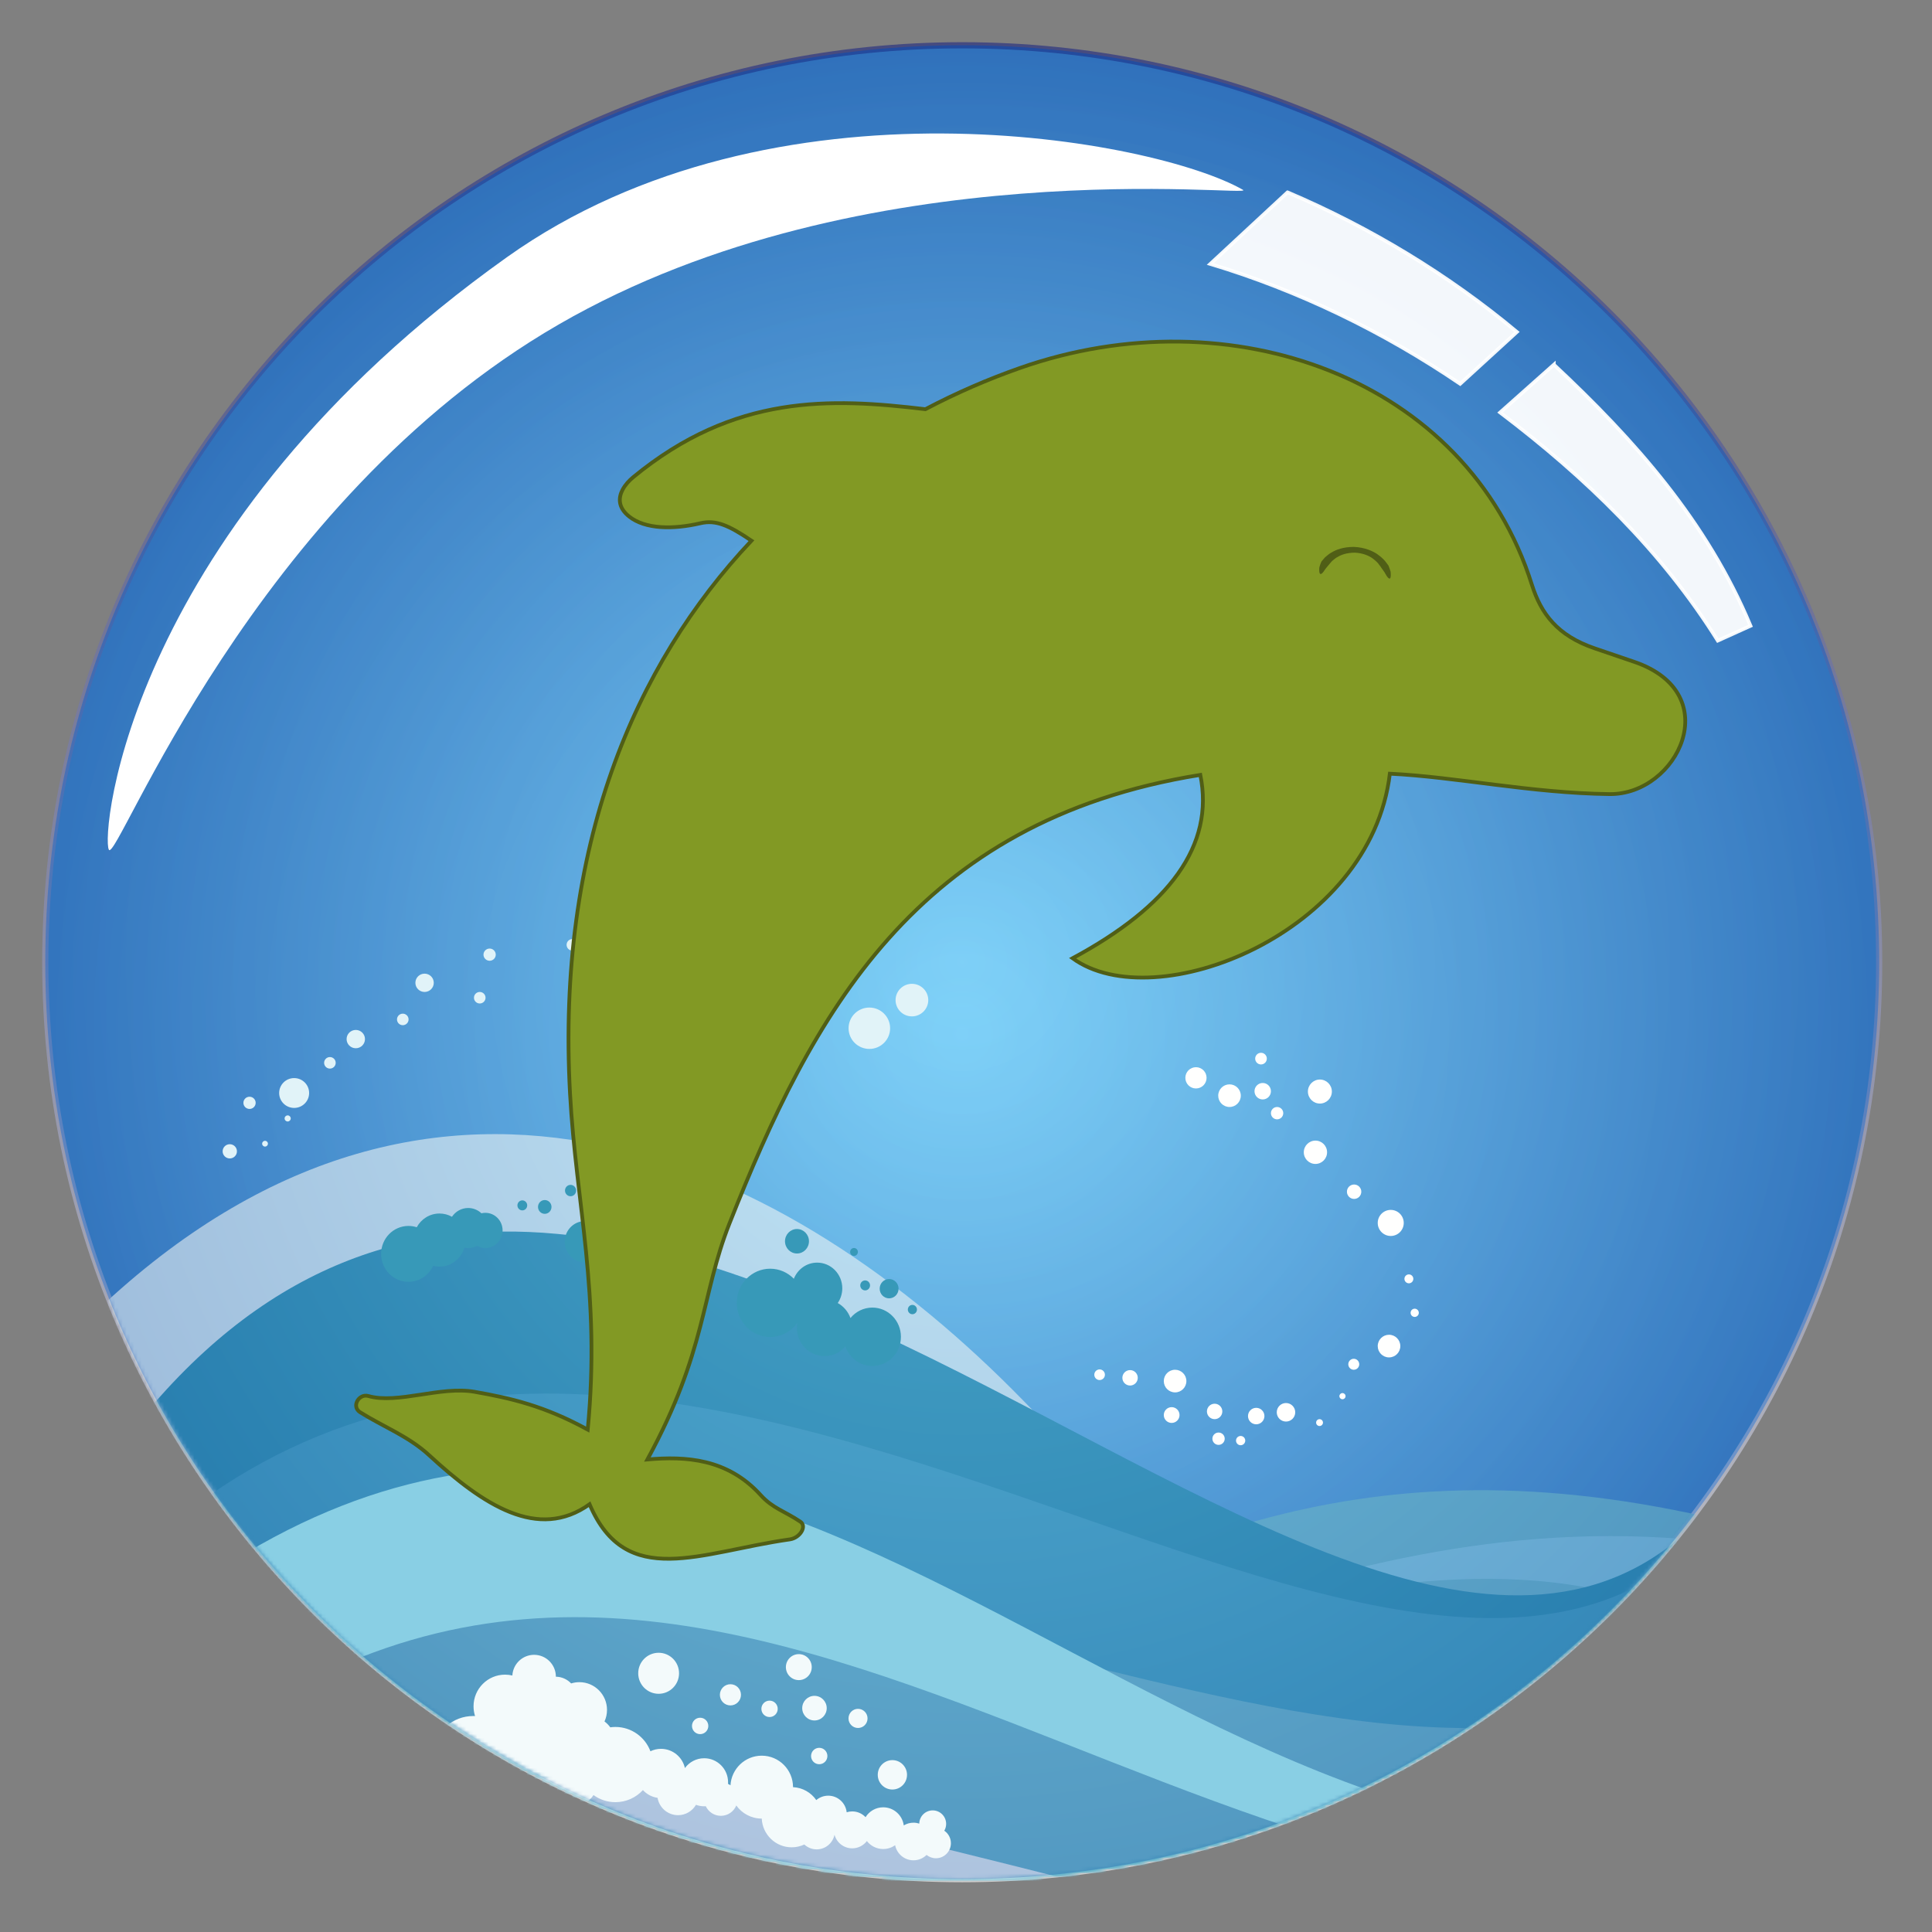 <?xml version="1.0" encoding="UTF-8"?>
<svg width="512px" height="512px" viewBox="0 0 512 512" version="1.1" xmlns="http://www.w3.org/2000/svg" xmlns:xlink="http://www.w3.org/1999/xlink">
    <rect x="0" y="0" width="512" height="512" fill="#808080" stroke="none"/>
    <!-- Generator: Sketch 50.2 (55047) - http://www.bohemiancoding.com/sketch -->
    <title>icon</title>
    <desc>Created with Sketch.</desc>
    <defs>
        <radialGradient cx="50%" cy="53.956%" fx="50%" fy="53.956%" r="96.044%" id="radialGradient-1">
            <stop stop-color="#81D4FA" offset="0%"></stop>
            <stop stop-color="#0D47A1" offset="100%"></stop>
        </radialGradient>
        <linearGradient x1="48.546%" y1="98.379%" x2="49.136%" y2="-2.686%" id="linearGradient-2">
            <stop stop-color="#FFFFFF" stop-opacity="0.6" offset="0%"></stop>
            <stop stop-color="#1A237E" stop-opacity="0.6" offset="100%"></stop>
        </linearGradient>
        <path d="M486,243 C486,377.201 377.209,486 243,486 C108.799,486 0,377.209 0,243 C0,108.799 108.793,0 243,0 C377.201,0 486,108.791 486,243 Z" id="path-3"></path>
        <radialGradient cx="50%" cy="50%" fx="50%" fy="50%" r="50%" id="radialGradient-5">
            <stop stop-color="#81D4FA" offset="0%"></stop>
            <stop stop-color="#0D47A1" offset="100%"></stop>
        </radialGradient>
        <path d="M486,243 C486,377.201 377.209,486 243,486 C108.799,486 0,377.209 0,243 C0,108.799 108.793,0 243,0 C377.201,0 486,108.791 486,243 Z" id="path-6"></path>
        <linearGradient x1="-3.722%" y1="78.87%" x2="121.458%" y2="-22.17%" id="linearGradient-8">
            <stop stop-color="#FFFFFF" offset="0%"></stop>
            <stop stop-color="#FFFFFF" offset="100%"></stop>
        </linearGradient>
    </defs>
    <g id="icon" stroke="none" stroke-width="1" fill="none" fill-rule="evenodd">
        <g id="globe" transform="translate(12, 12)" fill="url(#radialGradient-1)" fill-rule="nonzero" stroke="url(#linearGradient-2)" stroke-width="1.638">
            <path d="M486,243 C486,377.201 377.209,486 243,486 C108.799,486 0,377.209 0,243 C0,108.799 108.793,0 243,0 C377.201,0 486,108.791 486,243 Z"></path>
        </g>
        <g id="waves" transform="translate(12, 12)">
            <mask id="mask-4" fill="white">
                <use xlink:href="#path-3"></use>
            </mask>
            <g id="globe" fill-rule="nonzero"></g>
            <path d="M16,550 L16,333.168 C104.545,251.567 196.593,294.956 259.271,359.261 C312.359,413.729 383.224,481.185 449.775,408.114 L449.775,550 L16,550" id="Fill-10" fill="#E1F3F8" mask="url(#mask-4)"></path>
            <path d="M449.775,550 L449.775,392.261 C250.271,341.452 231.952,518.734 16,427.572 L16,550 L449.775,550" id="Fill-11" fill="#72BED1" mask="url(#mask-4)"></path>
            <path d="M444.079,396.842 C390.501,390.364 344.451,402.703 299.555,417.922 C346.825,408.712 394.456,397.524 436.333,417.741 C438.914,410.775 441.498,403.808 444.079,396.842" id="Fill-12" fill="#89CFE4" mask="url(#mask-4)"></path>
            <path d="M16,550 L16,376.407 C151.22,183.995 359.966,513.327 449.775,376.407 L449.775,550 L16,550" id="Fill-13" fill="#3799B8" mask="url(#mask-4)"></path>
            <path d="M16,550 L16,408.115 C158.428,257.501 367.175,501.436 449.775,383.252 L449.775,550 L16,550" id="Fill-14" fill="#49A7C5" mask="url(#mask-4)"></path>
            <path d="M16,550 L16,441.264 C181.495,342.538 332.574,496.392 449.775,427.572 L449.775,550 L16,550 L237.347,524.325" id="Fill-15" fill="#72BED1" mask="url(#mask-4)"></path>
            <path d="M16,512.338 L16,475.134 C175.369,407.035 391.683,572.781 449.775,473.692 L449.775,504.104 C332.574,545.498 181.495,452.953 16,512.338" id="Fill-16" fill="#F3FAFB" mask="url(#mask-4)"></path>
        </g>
        <path d="M498,255 C498,389.201 389.209,498 255,498 C120.799,498 12,389.209 12,255 C12,120.799 120.793,12 255,12 C389.201,12 498,120.791 498,255 Z" id="globe-gradient" fill-opacity="0.3" fill="url(#radialGradient-5)" fill-rule="nonzero"></path>
        <g id="bubbles" transform="translate(12, 12)">
            <mask id="mask-7" fill="white">
                <use xlink:href="#path-6"></use>
            </mask>
            <g id="globe-copy" fill-rule="nonzero"></g>
            <path d="M16,473.818 L16,427.193 C179.264,281.419 290.189,502.59 450,472.379 L450,486.573 C294.071,511.92 162.047,327 16,473.818" id="Fill-18" fill="#89CFE4" mask="url(#mask-7)"></path>
            <path d="M162.545,426 C159.557,426 157.135,428.433 157.135,431.436 C157.135,434.439 159.557,436.873 162.545,436.873 C165.533,436.873 167.955,434.439 167.955,431.436 C167.955,428.433 165.533,426 162.545,426 Z M173.545,443.216 C172.35,443.216 171.383,444.189 171.383,445.39 C171.383,446.591 172.35,447.565 173.545,447.565 C174.74,447.565 175.71,446.591 175.71,445.39 C175.71,444.189 174.74,443.216 173.545,443.216 Z M181.571,434.335 C180.027,434.335 178.776,435.593 178.776,437.145 C178.776,438.696 180.027,439.954 181.571,439.954 C183.115,439.954 184.365,438.696 184.365,437.145 C184.365,435.593 183.115,434.335 181.571,434.335 Z M191.941,438.686 C190.745,438.686 189.776,439.659 189.776,440.86 C189.776,442.061 190.745,443.034 191.941,443.034 C193.136,443.034 194.104,442.061 194.104,440.86 C194.104,439.659 193.136,438.686 191.941,438.686 Z M205.104,451.189 C203.909,451.189 202.941,452.162 202.941,453.363 C202.941,454.564 203.909,455.538 205.104,455.538 C206.299,455.538 207.269,454.564 207.269,453.363 C207.269,452.162 206.299,451.189 205.104,451.189 Z M215.384,440.86 C213.99,440.86 212.86,441.996 212.86,443.396 C212.86,444.798 213.99,445.933 215.384,445.933 C216.779,445.933 217.909,444.798 217.909,443.396 C217.909,441.996 216.779,440.86 215.384,440.86 Z M224.491,454.451 C222.35,454.451 220.614,456.195 220.614,458.347 C220.614,460.499 222.35,462.243 224.491,462.243 C226.632,462.243 228.369,460.499 228.369,458.347 C228.369,456.195 226.632,454.451 224.491,454.451 Z M199.694,426.362 C197.802,426.362 196.268,427.903 196.268,429.805 C196.268,431.707 197.802,433.249 199.694,433.249 C201.587,433.249 203.121,431.707 203.121,429.805 C203.121,427.903 201.587,426.362 199.694,426.362 Z M203.843,437.416 C202.049,437.416 200.596,438.876 200.596,440.678 C200.596,442.479 202.049,443.94 203.843,443.94 C205.635,443.94 207.089,442.479 207.089,440.678 C207.089,438.876 205.635,437.416 203.843,437.416 Z M113.402,442.763 C113.568,442.763 113.732,442.766 113.895,442.773 C113.635,441.96 113.493,441.093 113.493,440.194 C113.493,435.558 117.234,431.799 121.848,431.799 C122.513,431.799 123.161,431.878 123.781,432.025 C123.945,428.97 126.462,426.543 129.543,426.543 C132.731,426.543 135.314,429.14 135.314,432.343 C136.907,432.366 138.341,433.047 139.359,434.127 C140.051,433.909 140.786,433.792 141.548,433.792 C145.588,433.792 148.864,437.083 148.864,441.143 C148.864,442.236 148.627,443.273 148.201,444.205 C148.786,444.641 149.301,445.165 149.73,445.756 C150.176,445.695 150.631,445.661 151.092,445.661 C155.334,445.661 158.952,448.337 160.371,452.1 C161.22,451.689 162.171,451.46 163.176,451.46 C166.27,451.46 168.86,453.637 169.51,456.55 C170.663,454.976 172.519,453.953 174.613,453.953 C178.112,453.953 180.949,456.804 180.949,460.318 C180.949,460.462 180.943,460.604 180.934,460.745 C181.162,460.854 181.379,460.982 181.584,461.126 C181.833,456.747 185.445,453.273 189.865,453.273 C194.447,453.273 198.161,457.005 198.161,461.609 L198.161,461.617 C200.716,461.733 202.953,463.06 204.322,465.041 C205.179,464.313 206.285,463.874 207.495,463.874 C210.026,463.874 212.11,465.798 212.379,468.27 C212.843,468.123 213.337,468.042 213.851,468.042 C215.241,468.042 216.495,468.628 217.383,469.568 C218.354,467.999 220.083,466.956 222.055,466.956 C224.847,466.956 227.153,469.047 227.508,471.755 C228.259,471.296 229.14,471.032 230.082,471.032 C230.617,471.032 231.131,471.118 231.615,471.275 C231.655,469.333 233.234,467.771 235.176,467.771 C237.143,467.771 238.738,469.373 238.738,471.349 C238.738,472.011 238.558,472.631 238.249,473.162 C239.305,473.878 240,475.092 240,476.469 C240,478.672 238.223,480.455 236.031,480.455 C235.092,480.455 234.229,480.126 233.55,479.578 C232.655,480.459 231.432,481 230.082,481 C227.679,481 225.675,479.282 225.22,477.003 C224.325,477.636 223.234,478.01 222.055,478.01 C220.299,478.01 218.735,477.182 217.728,475.894 C216.839,477.069 215.434,477.828 213.851,477.828 C211.606,477.828 209.719,476.302 209.154,474.227 C208.704,476.437 206.76,478.101 204.428,478.101 C203.163,478.101 202.013,477.611 201.152,476.811 C200.134,477.288 198.999,477.556 197.8,477.556 C193.54,477.556 190.062,474.181 189.874,469.945 L189.865,469.945 C187.089,469.945 184.633,468.575 183.127,466.471 C182.461,468.08 180.881,469.211 179.04,469.211 C177.274,469.211 175.749,468.172 175.039,466.669 C174.898,466.678 174.757,466.683 174.613,466.683 C173.848,466.683 173.115,466.546 172.437,466.296 C171.482,467.936 169.71,469.04 167.684,469.04 C164.963,469.04 162.704,467.053 162.262,464.444 C160.734,464.228 159.376,463.478 158.383,462.385 C156.571,464.359 153.976,465.596 151.092,465.596 C148.927,465.596 146.924,464.898 145.292,463.714 C144.102,465.505 142.073,466.683 139.769,466.683 C138.102,466.683 136.579,466.066 135.413,465.047 C133.805,469.389 129.644,472.482 124.764,472.482 C119.678,472.482 115.374,469.124 113.925,464.496 C113.752,464.504 113.578,464.509 113.402,464.509 C110.831,464.509 108.469,463.606 106.612,462.101 C105.498,463.349 103.881,464.135 102.082,464.135 C98.724,464.135 96,461.399 96,458.025 C96,454.649 98.724,451.913 102.082,451.913 C102.295,451.913 102.504,451.925 102.712,451.947 C103.52,446.743 107.999,442.763 113.402,442.763 Z" id="Fill-19" fill="#F3FAFB" mask="url(#mask-7)"></path>
            <path d="M112.071,308.131 C113.426,308.131 114.66,308.664 115.585,309.535 C115.92,309.454 116.271,309.411 116.631,309.411 C119.15,309.411 121.192,311.499 121.192,314.074 C121.192,316.648 119.15,318.736 116.631,318.736 C115.832,318.736 115.081,318.525 114.43,318.158 C113.721,318.526 112.921,318.736 112.071,318.736 C111.728,318.736 111.395,318.702 111.071,318.637 C110.227,321.549 107.591,323.672 104.47,323.672 C103.889,323.672 103.327,323.599 102.79,323.461 C101.627,325.964 99.132,327.694 96.242,327.694 C92.242,327.694 89,324.379 89,320.29 C89,316.201 92.242,312.885 96.242,312.885 C97.008,312.885 97.746,313.007 98.441,313.232 C99.613,311.063 101.873,309.594 104.47,309.594 C105.669,309.594 106.795,309.907 107.776,310.458 C108.71,309.054 110.284,308.131 112.071,308.131 Z M200.89,335.091 C200.837,335.154 200.786,335.218 200.736,335.284 C200.756,335.197 200.773,335.11 200.79,335.023 L200.89,335.091 Z M204.557,322.608 C201.756,322.608 199.359,324.379 198.377,326.886 C196.773,325.24 194.556,324.221 192.103,324.221 C187.213,324.221 183.25,328.273 183.25,333.271 C183.25,338.269 187.213,342.321 192.103,342.321 C195.073,342.321 197.699,340.827 199.305,338.536 C199.227,338.975 199.185,339.429 199.185,339.892 C199.185,344.027 202.464,347.379 206.509,347.379 C208.714,347.379 210.691,346.382 212.035,344.806 C213.064,347.83 215.876,350 219.184,350 C223.364,350 226.753,346.536 226.753,342.263 C226.753,337.99 223.364,334.525 219.184,334.525 C216.853,334.525 214.769,335.602 213.381,337.296 C212.764,335.59 211.556,334.177 210.011,333.315 C210.769,332.211 211.214,330.865 211.214,329.413 C211.214,325.655 208.235,322.608 204.557,322.608 Z M126.418,306.114 C127.135,306.114 127.715,306.706 127.715,307.438 C127.715,308.172 127.135,308.765 126.418,308.765 C125.703,308.765 125.122,308.172 125.122,307.438 C125.122,306.706 125.703,306.114 126.418,306.114 Z M132.365,306.022 C133.352,306.022 134.154,306.841 134.154,307.85 C134.154,308.861 133.352,309.679 132.365,309.679 C131.378,309.679 130.577,308.861 130.577,307.85 C130.577,306.841 131.378,306.022 132.365,306.022 Z M139.206,302 C140.021,302 140.681,302.675 140.681,303.508 C140.681,304.341 140.021,305.016 139.206,305.016 C138.391,305.016 137.73,304.341 137.73,303.508 C137.73,302.675 138.391,302 139.206,302 Z M168.625,309.04 C167.515,309.04 166.613,309.96 166.613,311.096 C166.613,312.232 167.515,313.153 168.625,313.153 C169.738,313.153 170.638,312.232 170.638,311.096 C170.638,309.96 169.738,309.04 168.625,309.04 Z M171.532,315.347 C172.519,315.347 173.32,316.165 173.32,317.176 C173.32,318.185 172.519,319.002 171.532,319.002 C170.544,319.002 169.743,318.185 169.743,317.176 C169.743,316.165 170.544,315.347 171.532,315.347 Z M217.272,327.322 C217.989,327.322 218.569,327.916 218.569,328.648 C218.569,329.38 217.989,329.973 217.272,329.973 C216.557,329.973 215.976,329.38 215.976,328.648 C215.976,327.916 216.557,327.322 217.272,327.322 Z M223.625,326.955 C225.008,326.955 226.13,328.102 226.13,329.515 C226.13,330.929 225.008,332.075 223.625,332.075 C222.243,332.075 221.122,330.929 221.122,329.515 C221.122,328.102 222.243,326.955 223.625,326.955 Z M229.793,333.813 C230.46,333.813 231,334.365 231,335.047 C231,335.728 230.46,336.282 229.793,336.282 C229.125,336.282 228.585,335.728 228.585,335.047 C228.585,334.365 229.125,333.813 229.793,333.813 Z M214.322,318.729 C214.89,318.729 215.35,319.199 215.35,319.78 C215.35,320.361 214.89,320.831 214.322,320.831 C213.753,320.831 213.294,320.361 213.294,319.78 C213.294,319.199 213.753,318.729 214.322,318.729 Z M199.21,313.701 C200.962,313.701 202.384,315.154 202.384,316.946 C202.384,318.738 200.962,320.19 199.21,320.19 C197.456,320.19 196.034,318.738 196.034,316.946 C196.034,315.154 197.456,313.701 199.21,313.701 Z M143.011,311.605 C144.55,311.605 145.938,312.268 146.916,313.329 C148.08,311.209 150.3,309.777 152.846,309.777 C155.801,309.777 158.314,311.705 159.251,314.396 C159.804,314.246 160.384,314.165 160.985,314.165 C164.689,314.165 167.691,317.235 167.691,321.021 C167.691,324.808 164.689,327.878 160.985,327.878 C160.258,327.878 159.561,327.76 158.907,327.542 C157.797,328.761 156.214,329.523 154.456,329.523 C151.099,329.523 148.376,326.74 148.376,323.305 C148.376,322.881 148.418,322.464 148.498,322.063 C147.989,321.628 147.541,321.118 147.173,320.55 C146.19,321.786 144.691,322.575 143.011,322.575 C140.047,322.575 137.646,320.119 137.646,317.09 C137.646,314.06 140.047,311.605 143.011,311.605 Z" id="Fill-21" fill="#3799B8" mask="url(#mask-7)"></path>
            <path d="M287.48,351.09 C288.607,351.09 289.521,352.007 289.521,353.136 C289.521,354.265 288.607,355.181 287.48,355.181 C286.352,355.181 285.439,354.265 285.439,353.136 C285.439,352.007 286.352,351.09 287.48,351.09 Z M298.502,360.909 C299.655,360.909 300.588,361.844 300.588,362.999 C300.588,364.155 299.655,365.09 298.502,365.09 C297.349,365.09 296.416,364.155 296.416,362.999 C296.416,361.844 297.349,360.909 298.502,360.909 Z M309.888,360 C311.015,360 311.929,360.915 311.929,362.045 C311.929,363.175 311.015,364.091 309.888,364.091 C308.76,364.091 307.847,363.175 307.847,362.045 C307.847,360.915 308.76,360 309.888,360 Z M316.781,368.545 C317.458,368.545 318.006,369.094 318.006,369.773 C318.006,370.45 317.458,371 316.781,371 C316.105,371 315.558,370.45 315.558,369.773 C315.558,369.094 316.105,368.545 316.781,368.545 Z M328.801,359.818 C330.154,359.818 331.251,360.916 331.251,362.272 C331.251,363.628 330.154,364.726 328.801,364.726 C327.449,364.726 326.353,363.628 326.353,362.272 C326.353,360.916 327.449,359.818 328.801,359.818 Z M320.91,361.09 C322.112,361.09 323.087,362.066 323.087,363.271 C323.087,364.477 322.112,365.455 320.91,365.455 C319.707,365.455 318.733,364.477 318.733,363.271 C318.733,362.066 319.707,361.09 320.91,361.09 Z M299.409,350.999 C301.063,350.999 302.403,352.342 302.403,354 C302.403,355.656 301.063,356.999 299.409,356.999 C297.756,356.999 296.416,355.656 296.416,354 C296.416,352.342 297.756,350.999 299.409,350.999 Z M310.931,367.636 C311.832,367.636 312.563,368.369 312.563,369.272 C312.563,370.175 311.832,370.908 310.931,370.908 C310.028,370.908 309.297,370.175 309.297,369.272 C309.297,368.369 310.028,367.636 310.931,367.636 Z M336.603,290.273 C338.306,290.273 339.688,291.657 339.688,293.363 C339.688,295.07 338.306,296.454 336.603,296.454 C334.9,296.454 333.519,295.07 333.519,293.363 C333.519,291.657 334.9,290.273 336.603,290.273 Z M346.854,301.909 C347.906,301.909 348.759,302.764 348.759,303.818 C348.759,304.873 347.906,305.727 346.854,305.727 C345.802,305.727 344.949,304.873 344.949,303.818 C344.949,302.764 345.802,301.909 346.854,301.909 Z M356.561,308.637 C358.465,308.637 360.007,310.182 360.007,312.091 C360.007,313.999 358.465,315.545 356.561,315.545 C354.657,315.545 353.113,313.999 353.113,312.091 C353.113,310.182 354.657,308.637 356.561,308.637 Z M361.368,325.727 C362.019,325.727 362.548,326.256 362.548,326.908 C362.548,327.562 362.019,328.09 361.368,328.09 C360.717,328.09 360.189,327.562 360.189,326.908 C360.189,326.256 360.717,325.727 361.368,325.727 Z M356.107,341.727 C357.759,341.727 359.1,343.069 359.1,344.727 C359.1,346.384 357.759,347.726 356.107,347.726 C354.453,347.726 353.113,346.384 353.113,344.727 C353.113,343.069 354.453,341.727 356.107,341.727 Z M362.911,334.818 C363.512,334.818 364,335.306 364,335.909 C364,336.512 363.512,336.999 362.911,336.999 C362.31,336.999 361.823,336.512 361.823,335.909 C361.823,335.306 362.31,334.818 362.911,334.818 Z M346.763,348.091 C347.565,348.091 348.214,348.742 348.214,349.544 C348.214,350.348 347.565,350.999 346.763,350.999 C345.962,350.999 345.312,350.348 345.312,349.544 C345.312,348.742 345.962,348.091 346.763,348.091 Z M343.769,357.181 C344.221,357.181 344.586,357.547 344.586,357.999 C344.586,358.451 344.221,358.817 343.769,358.817 C343.318,358.817 342.953,358.451 342.953,357.999 C342.953,357.547 343.318,357.181 343.769,357.181 Z M337.692,364.091 C338.193,364.091 338.6,364.498 338.6,365 C338.6,365.502 338.193,365.909 337.692,365.909 C337.19,365.909 336.784,365.502 336.784,365 C336.784,364.498 337.19,364.091 337.692,364.091 Z M313.833,275.364 C315.487,275.364 316.826,276.706 316.826,278.364 C316.826,280.021 315.487,281.363 313.833,281.363 C312.179,281.363 310.84,280.021 310.84,278.364 C310.84,276.706 312.179,275.364 313.833,275.364 Z M322.633,275.001 C323.835,275.001 324.81,275.977 324.81,277.182 C324.81,278.387 323.835,279.364 322.633,279.364 C321.431,279.364 320.455,278.387 320.455,277.182 C320.455,275.977 321.431,275.001 322.633,275.001 Z M326.442,281.364 C327.345,281.364 328.076,282.096 328.076,283 C328.076,283.903 327.345,284.636 326.442,284.636 C325.541,284.636 324.81,283.903 324.81,283 C324.81,282.096 325.541,281.364 326.442,281.364 Z M304.943,270.818 C306.496,270.818 307.755,272.079 307.755,273.636 C307.755,275.192 306.496,276.454 304.943,276.454 C303.39,276.454 302.131,275.192 302.131,273.636 C302.131,272.079 303.39,270.818 304.943,270.818 Z M322.18,267 C323.031,267 323.721,267.692 323.721,268.545 C323.721,269.4 323.031,270.09 322.18,270.09 C321.328,270.09 320.637,269.4 320.637,268.545 C320.637,267.692 321.328,267 322.18,267 Z M337.782,274.09 C339.536,274.09 340.957,275.516 340.957,277.272 C340.957,279.03 339.536,280.454 337.782,280.454 C336.029,280.454 334.607,279.03 334.607,277.272 C334.607,275.516 336.029,274.09 337.782,274.09 Z M279.406,350.909 C280.183,350.909 280.813,351.539 280.813,352.318 C280.813,353.095 280.183,353.726 279.406,353.726 C278.63,353.726 278,353.095 278,352.318 C278,351.539 278.63,350.909 279.406,350.909 Z" id="Fill-23" fill="#FFFFFE" mask="url(#mask-7)"></path>
            <path d="M229.668,248.723 C232.061,248.723 234,250.655 234,253.036 C234,255.418 232.061,257.35 229.668,257.35 C227.275,257.35 225.336,255.418 225.336,253.036 C225.336,250.655 227.275,248.723 229.668,248.723 Z M214.054,242.792 C215.2,242.792 216.131,243.718 216.131,244.858 C216.131,246 215.2,246.926 214.054,246.926 C212.908,246.926 211.979,246 211.979,244.858 C211.979,243.718 212.908,242.792 214.054,242.792 Z M206.292,248.364 C208.136,248.364 209.632,249.852 209.632,251.688 C209.632,253.525 208.136,255.013 206.292,255.013 C204.449,255.013 202.953,253.525 202.953,251.688 C202.953,249.852 204.449,248.364 206.292,248.364 Z M182.195,241.175 C183.691,241.175 184.902,242.381 184.902,243.871 C184.902,245.359 183.691,246.567 182.195,246.567 C180.7,246.567 179.489,245.359 179.489,243.871 C179.489,242.381 180.7,241.175 182.195,241.175 Z M166.582,241.534 C169.125,241.534 171.185,243.586 171.185,246.117 C171.185,248.648 169.125,250.7 166.582,250.7 C164.04,250.7 161.98,248.648 161.98,246.117 C161.98,243.586 164.04,241.534 166.582,241.534 Z M173.532,255.372 C174.329,255.372 174.975,256.016 174.975,256.81 C174.975,257.605 174.329,258.248 173.532,258.248 C172.734,258.248 172.087,257.605 172.087,256.81 C172.087,256.016 172.734,255.372 173.532,255.372 Z M173.17,229.853 C174.665,229.853 175.877,231.06 175.877,232.548 C175.877,234.037 174.665,235.244 173.17,235.244 C171.675,235.244 170.463,234.037 170.463,232.548 C170.463,231.06 171.675,229.853 173.17,229.853 Z M182.827,225 C185.071,225 186.888,226.81 186.888,229.044 C186.888,231.278 185.071,233.088 182.827,233.088 C180.585,233.088 178.766,231.278 178.766,229.044 C178.766,226.81 180.585,225 182.827,225 Z M139.688,236.861 C140.535,236.861 141.223,237.546 141.223,238.389 C141.223,239.233 140.535,239.917 139.688,239.917 C138.839,239.917 138.153,239.233 138.153,238.389 C138.153,237.546 138.839,236.861 139.688,236.861 Z M154.579,235.603 C156.672,235.603 158.369,237.293 158.369,239.378 C158.369,241.461 156.672,243.151 154.579,243.151 C152.485,243.151 150.788,241.461 150.788,239.378 C150.788,237.293 152.485,235.603 154.579,235.603 Z M117.756,239.378 C118.653,239.378 119.38,240.102 119.38,240.995 C119.38,241.887 118.653,242.612 117.756,242.612 C116.86,242.612 116.131,241.887 116.131,240.995 C116.131,240.102 116.86,239.378 117.756,239.378 Z M115.139,250.879 C115.986,250.879 116.674,251.564 116.674,252.408 C116.674,253.251 115.986,253.935 115.139,253.935 C114.292,253.935 113.604,253.251 113.604,252.408 C113.604,251.564 114.292,250.879 115.139,250.879 Z M100.518,246.027 C101.865,246.027 102.955,247.113 102.955,248.454 C102.955,249.794 101.865,250.879 100.518,250.879 C99.172,250.879 98.082,249.794 98.082,248.454 C98.082,247.113 99.172,246.027 100.518,246.027 Z M94.742,256.63 C95.589,256.63 96.277,257.315 96.277,258.158 C96.277,259.002 95.589,259.686 94.742,259.686 C93.895,259.686 93.209,259.002 93.209,258.158 C93.209,257.315 93.895,256.63 94.742,256.63 Z M82.288,260.944 C83.634,260.944 84.724,262.03 84.724,263.37 C84.724,264.711 83.634,265.796 82.288,265.796 C80.942,265.796 79.852,264.711 79.852,263.37 C79.852,262.03 80.942,260.944 82.288,260.944 Z M75.429,268.133 C76.276,268.133 76.963,268.818 76.963,269.66 C76.963,270.505 76.276,271.188 75.429,271.188 C74.582,271.188 73.894,270.505 73.894,269.66 C73.894,268.818 74.582,268.133 75.429,268.133 Z M64.238,283.588 C64.686,283.588 65.05,283.95 65.05,284.397 C65.05,284.843 64.686,285.205 64.238,285.205 C63.789,285.205 63.426,284.843 63.426,284.397 C63.426,283.95 63.789,283.588 64.238,283.588 Z M58.237,290.328 C58.66,290.328 59.003,290.67 59.003,291.091 C59.003,291.513 58.66,291.855 58.237,291.855 C57.812,291.855 57.469,291.513 57.469,291.091 C57.469,290.67 57.812,290.328 58.237,290.328 Z M48.894,291.227 C49.941,291.227 50.791,292.071 50.791,293.113 C50.791,294.155 49.941,295 48.894,295 C47.848,295 47,294.155 47,293.113 C47,292.071 47.848,291.227 48.894,291.227 Z M54.129,278.646 C55.026,278.646 55.755,279.369 55.755,280.263 C55.755,281.156 55.026,281.88 54.129,281.88 C53.233,281.88 52.505,281.156 52.505,280.263 C52.505,279.369 53.233,278.646 54.129,278.646 Z M65.953,273.704 C68.145,273.704 69.924,275.473 69.924,277.657 C69.924,279.841 68.145,281.611 65.953,281.611 C63.76,281.611 61.98,279.841 61.98,277.657 C61.98,275.473 63.76,273.704 65.953,273.704 Z M218.387,255.013 C221.426,255.013 223.891,257.468 223.891,260.495 C223.891,263.522 221.426,265.976 218.387,265.976 C215.346,265.976 212.881,263.522 212.882,260.495 C212.882,257.468 215.346,255.013 218.387,255.013 Z" id="Fill-24" fill="#E1F3F8" mask="url(#mask-7)"></path>
        </g>
        <g id="dolphin" transform="translate(46, 27)">
            <path d="M141.641,89.165 C140.164,89.163 138.638,89.575 137.388,90.095 C105.318,103.424 94.296,126.36 85.139,150.002 C77.475,155.215 70.307,160.932 63.698,167.026 C20.344,207 10.381,272.702 50.748,313.75 C56.401,319.498 59.471,326.056 57.832,336.299 L56.054,347.348 C51.961,372.926 81.794,374.035 90.089,357.959 C99.65,339.43 105.123,319.96 112.638,304.028 C152.501,319.525 199.083,279.444 195.298,252.75 C171.109,268.888 151.261,271.98 136.499,259.833 C182.724,198.75 241.305,198.85 300.056,205.464 C320.424,207.757 332.693,215.944 365.474,215.624 C359.904,224.198 355.278,234.245 359.717,246.569 C361.327,251.038 360.483,254.174 361.002,259.149 C361.231,261.346 364.872,261.063 366.445,258.903 C380.583,239.48 398.7,226.885 383.155,207.666 C398.153,200.171 396.58,182.951 391.646,164.059 C389.741,156.763 390.689,149.643 390.169,142.536 C389.962,139.693 385.893,139.897 385.356,142.412 C383.666,150.329 373.951,158.078 371.135,166.794 C368.138,176.068 365.762,184.681 365.911,197.943 C332.349,184.024 314.624,167.169 289.445,151.971 C233.386,118.133 181.19,113.689 137.538,125.662 C136.773,118.42 137.03,114.733 139.822,111.536 C144.704,105.948 148.08,99.396 147.11,94.074 C146.427,90.325 144.103,89.168 141.641,89.165 Z" id="shape" stroke="#505E16" fill="#829924" fill-rule="nonzero" transform="translate(210.177, 228.875) scale(-1, 1) rotate(62) translate(-210.177, -228.875) "></path>
            <path d="M320.072,122.135 C320.465,122.534 320.833,122.882 321.17,123.182 C321.431,123.509 321.671,123.782 321.884,123.998 C322.312,124.431 322.633,124.638 322.824,124.601 C323.016,124.564 323.078,124.282 322.991,123.734 C322.944,123.46 322.863,123.12 322.738,122.712 C322.533,122.324 322.272,121.868 321.943,121.347 C321.943,121.347 322.009,121.326 321.111,120.56 C320.704,120.163 319.968,119.601 318.609,118.95 C317.267,118.322 314.918,117.705 311.951,118.153 C309.063,118.724 307.395,119.838 306.456,120.707 C305.904,121.118 305.638,121.541 305.342,121.863 C305.043,122.187 304.863,122.462 304.752,122.692 C304.248,123.593 304.248,123.593 304.248,123.593 C304.1,124.148 304.06,124.641 304.008,125.052 C303.97,125.466 304.082,125.814 304.131,126.087 C304.263,126.634 304.437,126.894 304.635,126.894 C304.835,126.894 305.061,126.634 305.301,126.143 C305.436,125.899 305.501,125.588 305.699,125.238 C305.886,124.893 306.105,124.493 306.352,124.035 C306.352,124.035 306.352,124.035 306.781,123.275 C306.87,123.077 307.023,122.847 307.277,122.581 C307.523,122.317 307.735,121.956 308.192,121.628 C308.948,120.905 310.319,120.04 312.485,119.606 C314.692,119.288 316.369,119.722 317.406,120.204 C318.442,120.707 319.047,121.148 319.377,121.484 C320.119,122.107 320.07,122.136 320.072,122.135" id="eyes" fill="#505E16" transform="translate(313.515, 122.447) rotate(11) translate(-313.515, -122.447) "></path>
        </g>
        <g id="reflection" transform="translate(28, 35)">
            <path d="M313.214,15.958 L292.741,34.953 C316.023,41.96 338.504,52.829 358.962,66.725 L373.999,52.968 C355.811,37.809 335.234,25.342 313.215,15.958 L313.214,15.958 Z M383.794,61.633 L369.541,74.313 C392.28,91.553 412.317,110.961 427.23,134.78 L435.912,130.851 C424.362,103.24 405.377,81.813 383.794,61.634 L383.794,61.633 Z" id="path12295" stroke="#FFFFFF" stroke-width="0.957" fill="#FFFFFF" fill-rule="nonzero" opacity="0.94"></path>
            <path d="M301.408,15.317 C305.164,17.476 201.437,3.959 120.044,51 C38.649,98.041 3.026,193.939 0.858,190.188 C-1.31,186.436 5.739,104.824 106.297,33.19 C177.117,-17.26 278.414,2.099 301.413,15.318 L301.408,15.317 Z" id="path12297" fill="url(#linearGradient-8)"></path>
        </g>
    </g>
</svg>